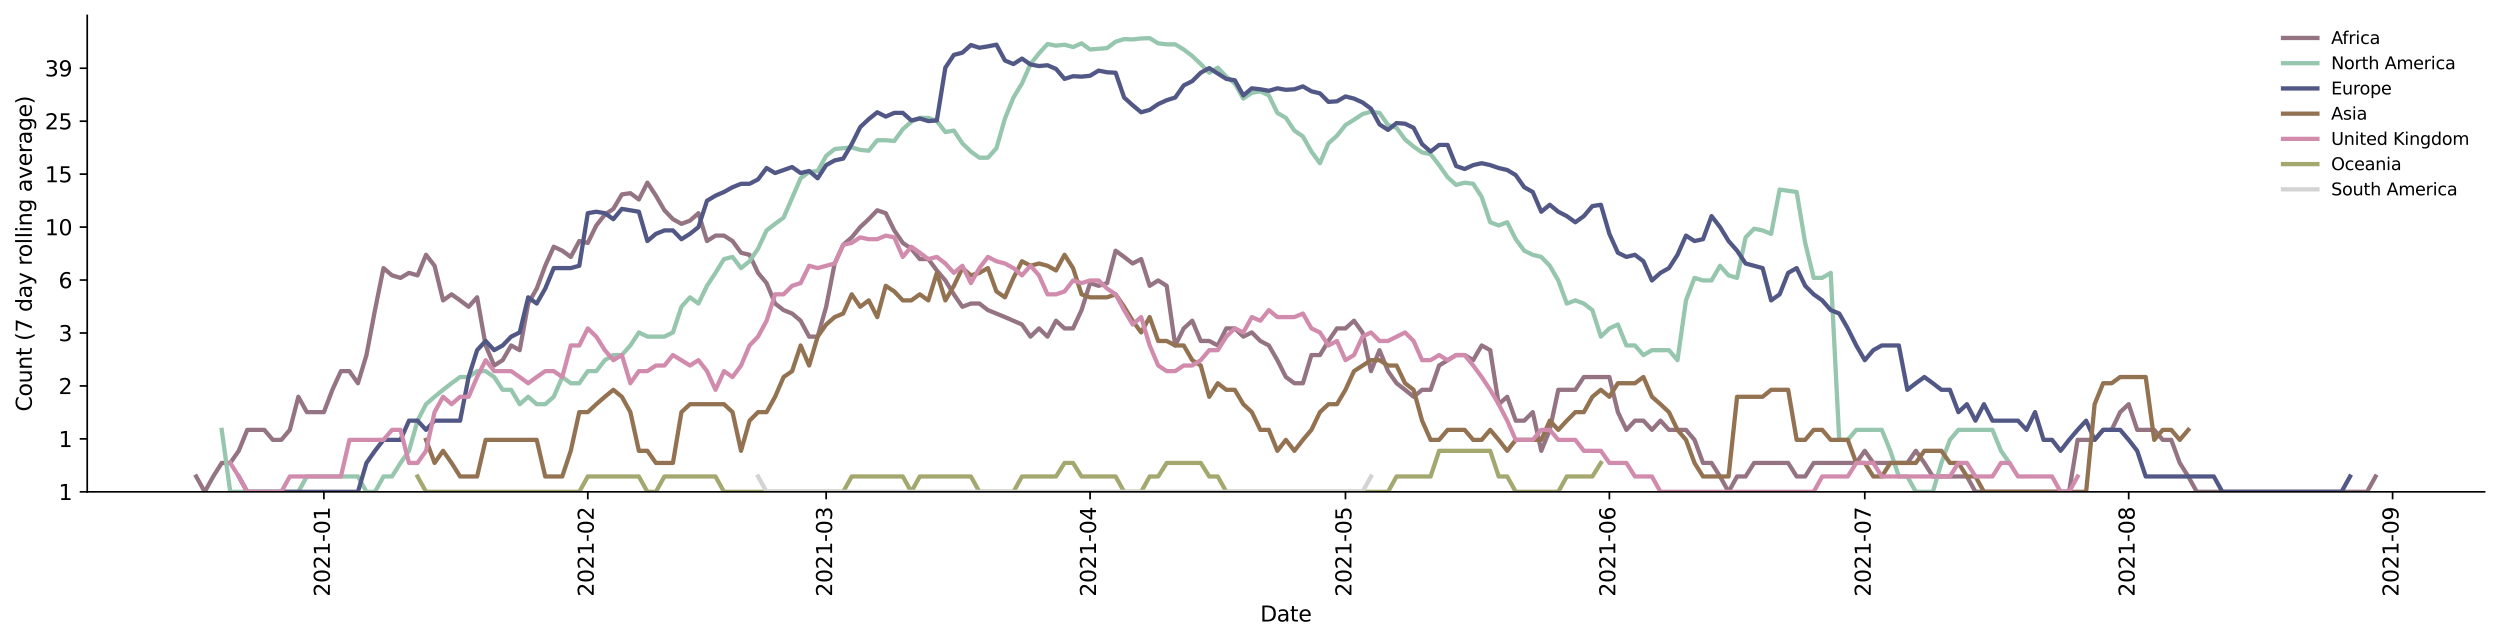<?xml version="1.0" encoding="utf-8" standalone="no"?>
<!DOCTYPE svg PUBLIC "-//W3C//DTD SVG 1.1//EN"
  "http://www.w3.org/Graphics/SVG/1.1/DTD/svg11.dtd">
<svg height="298.621pt" version="1.1" viewBox="0 0 1163.803 298.621" width="1163.803pt" xmlns="http://www.w3.org/2000/svg" xmlns:xlink="http://www.w3.org/1999/xlink">
 <defs>
  <style type="text/css">*{stroke-linecap:butt;stroke-linejoin:round;}</style>
 </defs>
 <g id="figure_1">
  <g id="patch_1">
   <path d="M 0 298.621 
L 1163.803 298.621 
L 1163.803 0 
L 0 0 
z
" style="fill:#ffffff;"/>
  </g>
  <g id="axes_1">
   <g id="patch_2">
    <path d="M 40.603 228.96 
L 1156.603 228.96 
L 1156.603 7.2 
L 40.603 7.2 
z
" style="fill:#ffffff;"/>
   </g>
   <g id="matplotlib.axis_1">
    <g id="xtick_1">
     <g id="line2d_1">
      <defs>
       <path d="M 0 0 
L 0 3.5 
" id="m2790b511ed" style="stroke:#000000;stroke-width:0.8;"/>
      </defs>
      <g>
       <use style="stroke:#000000;stroke-width:0.8;" x="150.776" xlink:href="#m2790b511ed" y="228.96"/>
      </g>
     </g>
     <g id="text_1">
      <!-- 2021-01 -->
      <g transform="translate(153.536 277.743)rotate(-90)scale(0.1 -0.1)">
       <defs>
        <path d="M 1228 531 
L 3431 531 
L 3431 0 
L 469 0 
L 469 531 
Q 828 903 1448 1529 
Q 2069 2156 2228 2338 
Q 2531 2678 2651 2914 
Q 2772 3150 2772 3378 
Q 2772 3750 2511 3984 
Q 2250 4219 1831 4219 
Q 1534 4219 1204 4116 
Q 875 4013 500 3803 
L 500 4441 
Q 881 4594 1212 4672 
Q 1544 4750 1819 4750 
Q 2544 4750 2975 4387 
Q 3406 4025 3406 3419 
Q 3406 3131 3298 2873 
Q 3191 2616 2906 2266 
Q 2828 2175 2409 1742 
Q 1991 1309 1228 531 
z
" id="DejaVuSans-32" transform="scale(0.016)"/>
        <path d="M 2034 4250 
Q 1547 4250 1301 3770 
Q 1056 3291 1056 2328 
Q 1056 1369 1301 889 
Q 1547 409 2034 409 
Q 2525 409 2770 889 
Q 3016 1369 3016 2328 
Q 3016 3291 2770 3770 
Q 2525 4250 2034 4250 
z
M 2034 4750 
Q 2819 4750 3233 4129 
Q 3647 3509 3647 2328 
Q 3647 1150 3233 529 
Q 2819 -91 2034 -91 
Q 1250 -91 836 529 
Q 422 1150 422 2328 
Q 422 3509 836 4129 
Q 1250 4750 2034 4750 
z
" id="DejaVuSans-30" transform="scale(0.016)"/>
        <path d="M 794 531 
L 1825 531 
L 1825 4091 
L 703 3866 
L 703 4441 
L 1819 4666 
L 2450 4666 
L 2450 531 
L 3481 531 
L 3481 0 
L 794 0 
L 794 531 
z
" id="DejaVuSans-31" transform="scale(0.016)"/>
        <path d="M 313 2009 
L 1997 2009 
L 1997 1497 
L 313 1497 
L 313 2009 
z
" id="DejaVuSans-2d" transform="scale(0.016)"/>
       </defs>
       <use xlink:href="#DejaVuSans-32"/>
       <use x="63.623" xlink:href="#DejaVuSans-30"/>
       <use x="127.246" xlink:href="#DejaVuSans-32"/>
       <use x="190.869" xlink:href="#DejaVuSans-31"/>
       <use x="254.492" xlink:href="#DejaVuSans-2d"/>
       <use x="290.576" xlink:href="#DejaVuSans-30"/>
       <use x="354.199" xlink:href="#DejaVuSans-31"/>
      </g>
     </g>
    </g>
    <g id="xtick_2">
     <g id="line2d_2">
      <g>
       <use style="stroke:#000000;stroke-width:0.8;" x="273.632" xlink:href="#m2790b511ed" y="228.96"/>
      </g>
     </g>
     <g id="text_2">
      <!-- 2021-02 -->
      <g transform="translate(276.391 277.743)rotate(-90)scale(0.1 -0.1)">
       <use xlink:href="#DejaVuSans-32"/>
       <use x="63.623" xlink:href="#DejaVuSans-30"/>
       <use x="127.246" xlink:href="#DejaVuSans-32"/>
       <use x="190.869" xlink:href="#DejaVuSans-31"/>
       <use x="254.492" xlink:href="#DejaVuSans-2d"/>
       <use x="290.576" xlink:href="#DejaVuSans-30"/>
       <use x="354.199" xlink:href="#DejaVuSans-32"/>
      </g>
     </g>
    </g>
    <g id="xtick_3">
     <g id="line2d_3">
      <g>
       <use style="stroke:#000000;stroke-width:0.8;" x="384.597" xlink:href="#m2790b511ed" y="228.96"/>
      </g>
     </g>
     <g id="text_3">
      <!-- 2021-03 -->
      <g transform="translate(387.357 277.743)rotate(-90)scale(0.1 -0.1)">
       <defs>
        <path d="M 2597 2516 
Q 3050 2419 3304 2112 
Q 3559 1806 3559 1356 
Q 3559 666 3084 287 
Q 2609 -91 1734 -91 
Q 1441 -91 1130 -33 
Q 819 25 488 141 
L 488 750 
Q 750 597 1062 519 
Q 1375 441 1716 441 
Q 2309 441 2620 675 
Q 2931 909 2931 1356 
Q 2931 1769 2642 2001 
Q 2353 2234 1838 2234 
L 1294 2234 
L 1294 2753 
L 1863 2753 
Q 2328 2753 2575 2939 
Q 2822 3125 2822 3475 
Q 2822 3834 2567 4026 
Q 2313 4219 1838 4219 
Q 1578 4219 1281 4162 
Q 984 4106 628 3988 
L 628 4550 
Q 988 4650 1302 4700 
Q 1616 4750 1894 4750 
Q 2613 4750 3031 4423 
Q 3450 4097 3450 3541 
Q 3450 3153 3228 2886 
Q 3006 2619 2597 2516 
z
" id="DejaVuSans-33" transform="scale(0.016)"/>
       </defs>
       <use xlink:href="#DejaVuSans-32"/>
       <use x="63.623" xlink:href="#DejaVuSans-30"/>
       <use x="127.246" xlink:href="#DejaVuSans-32"/>
       <use x="190.869" xlink:href="#DejaVuSans-31"/>
       <use x="254.492" xlink:href="#DejaVuSans-2d"/>
       <use x="290.576" xlink:href="#DejaVuSans-30"/>
       <use x="354.199" xlink:href="#DejaVuSans-33"/>
      </g>
     </g>
    </g>
    <g id="xtick_4">
     <g id="line2d_4">
      <g>
       <use style="stroke:#000000;stroke-width:0.8;" x="507.453" xlink:href="#m2790b511ed" y="228.96"/>
      </g>
     </g>
     <g id="text_4">
      <!-- 2021-04 -->
      <g transform="translate(510.212 277.743)rotate(-90)scale(0.1 -0.1)">
       <defs>
        <path d="M 2419 4116 
L 825 1625 
L 2419 1625 
L 2419 4116 
z
M 2253 4666 
L 3047 4666 
L 3047 1625 
L 3713 1625 
L 3713 1100 
L 3047 1100 
L 3047 0 
L 2419 0 
L 2419 1100 
L 313 1100 
L 313 1709 
L 2253 4666 
z
" id="DejaVuSans-34" transform="scale(0.016)"/>
       </defs>
       <use xlink:href="#DejaVuSans-32"/>
       <use x="63.623" xlink:href="#DejaVuSans-30"/>
       <use x="127.246" xlink:href="#DejaVuSans-32"/>
       <use x="190.869" xlink:href="#DejaVuSans-31"/>
       <use x="254.492" xlink:href="#DejaVuSans-2d"/>
       <use x="290.576" xlink:href="#DejaVuSans-30"/>
       <use x="354.199" xlink:href="#DejaVuSans-34"/>
      </g>
     </g>
    </g>
    <g id="xtick_5">
     <g id="line2d_5">
      <g>
       <use style="stroke:#000000;stroke-width:0.8;" x="626.345" xlink:href="#m2790b511ed" y="228.96"/>
      </g>
     </g>
     <g id="text_5">
      <!-- 2021-05 -->
      <g transform="translate(629.104 277.743)rotate(-90)scale(0.1 -0.1)">
       <defs>
        <path d="M 691 4666 
L 3169 4666 
L 3169 4134 
L 1269 4134 
L 1269 2991 
Q 1406 3038 1543 3061 
Q 1681 3084 1819 3084 
Q 2600 3084 3056 2656 
Q 3513 2228 3513 1497 
Q 3513 744 3044 326 
Q 2575 -91 1722 -91 
Q 1428 -91 1123 -41 
Q 819 9 494 109 
L 494 744 
Q 775 591 1075 516 
Q 1375 441 1709 441 
Q 2250 441 2565 725 
Q 2881 1009 2881 1497 
Q 2881 1984 2565 2268 
Q 2250 2553 1709 2553 
Q 1456 2553 1204 2497 
Q 953 2441 691 2322 
L 691 4666 
z
" id="DejaVuSans-35" transform="scale(0.016)"/>
       </defs>
       <use xlink:href="#DejaVuSans-32"/>
       <use x="63.623" xlink:href="#DejaVuSans-30"/>
       <use x="127.246" xlink:href="#DejaVuSans-32"/>
       <use x="190.869" xlink:href="#DejaVuSans-31"/>
       <use x="254.492" xlink:href="#DejaVuSans-2d"/>
       <use x="290.576" xlink:href="#DejaVuSans-30"/>
       <use x="354.199" xlink:href="#DejaVuSans-35"/>
      </g>
     </g>
    </g>
    <g id="xtick_6">
     <g id="line2d_6">
      <g>
       <use style="stroke:#000000;stroke-width:0.8;" x="749.2" xlink:href="#m2790b511ed" y="228.96"/>
      </g>
     </g>
     <g id="text_6">
      <!-- 2021-06 -->
      <g transform="translate(751.959 277.743)rotate(-90)scale(0.1 -0.1)">
       <defs>
        <path d="M 2113 2584 
Q 1688 2584 1439 2293 
Q 1191 2003 1191 1497 
Q 1191 994 1439 701 
Q 1688 409 2113 409 
Q 2538 409 2786 701 
Q 3034 994 3034 1497 
Q 3034 2003 2786 2293 
Q 2538 2584 2113 2584 
z
M 3366 4563 
L 3366 3988 
Q 3128 4100 2886 4159 
Q 2644 4219 2406 4219 
Q 1781 4219 1451 3797 
Q 1122 3375 1075 2522 
Q 1259 2794 1537 2939 
Q 1816 3084 2150 3084 
Q 2853 3084 3261 2657 
Q 3669 2231 3669 1497 
Q 3669 778 3244 343 
Q 2819 -91 2113 -91 
Q 1303 -91 875 529 
Q 447 1150 447 2328 
Q 447 3434 972 4092 
Q 1497 4750 2381 4750 
Q 2619 4750 2861 4703 
Q 3103 4656 3366 4563 
z
" id="DejaVuSans-36" transform="scale(0.016)"/>
       </defs>
       <use xlink:href="#DejaVuSans-32"/>
       <use x="63.623" xlink:href="#DejaVuSans-30"/>
       <use x="127.246" xlink:href="#DejaVuSans-32"/>
       <use x="190.869" xlink:href="#DejaVuSans-31"/>
       <use x="254.492" xlink:href="#DejaVuSans-2d"/>
       <use x="290.576" xlink:href="#DejaVuSans-30"/>
       <use x="354.199" xlink:href="#DejaVuSans-36"/>
      </g>
     </g>
    </g>
    <g id="xtick_7">
     <g id="line2d_7">
      <g>
       <use style="stroke:#000000;stroke-width:0.8;" x="868.092" xlink:href="#m2790b511ed" y="228.96"/>
      </g>
     </g>
     <g id="text_7">
      <!-- 2021-07 -->
      <g transform="translate(870.851 277.743)rotate(-90)scale(0.1 -0.1)">
       <defs>
        <path d="M 525 4666 
L 3525 4666 
L 3525 4397 
L 1831 0 
L 1172 0 
L 2766 4134 
L 525 4134 
L 525 4666 
z
" id="DejaVuSans-37" transform="scale(0.016)"/>
       </defs>
       <use xlink:href="#DejaVuSans-32"/>
       <use x="63.623" xlink:href="#DejaVuSans-30"/>
       <use x="127.246" xlink:href="#DejaVuSans-32"/>
       <use x="190.869" xlink:href="#DejaVuSans-31"/>
       <use x="254.492" xlink:href="#DejaVuSans-2d"/>
       <use x="290.576" xlink:href="#DejaVuSans-30"/>
       <use x="354.199" xlink:href="#DejaVuSans-37"/>
      </g>
     </g>
    </g>
    <g id="xtick_8">
     <g id="line2d_8">
      <g>
       <use style="stroke:#000000;stroke-width:0.8;" x="990.947" xlink:href="#m2790b511ed" y="228.96"/>
      </g>
     </g>
     <g id="text_8">
      <!-- 2021-08 -->
      <g transform="translate(993.706 277.743)rotate(-90)scale(0.1 -0.1)">
       <defs>
        <path d="M 2034 2216 
Q 1584 2216 1326 1975 
Q 1069 1734 1069 1313 
Q 1069 891 1326 650 
Q 1584 409 2034 409 
Q 2484 409 2743 651 
Q 3003 894 3003 1313 
Q 3003 1734 2745 1975 
Q 2488 2216 2034 2216 
z
M 1403 2484 
Q 997 2584 770 2862 
Q 544 3141 544 3541 
Q 544 4100 942 4425 
Q 1341 4750 2034 4750 
Q 2731 4750 3128 4425 
Q 3525 4100 3525 3541 
Q 3525 3141 3298 2862 
Q 3072 2584 2669 2484 
Q 3125 2378 3379 2068 
Q 3634 1759 3634 1313 
Q 3634 634 3220 271 
Q 2806 -91 2034 -91 
Q 1263 -91 848 271 
Q 434 634 434 1313 
Q 434 1759 690 2068 
Q 947 2378 1403 2484 
z
M 1172 3481 
Q 1172 3119 1398 2916 
Q 1625 2713 2034 2713 
Q 2441 2713 2670 2916 
Q 2900 3119 2900 3481 
Q 2900 3844 2670 4047 
Q 2441 4250 2034 4250 
Q 1625 4250 1398 4047 
Q 1172 3844 1172 3481 
z
" id="DejaVuSans-38" transform="scale(0.016)"/>
       </defs>
       <use xlink:href="#DejaVuSans-32"/>
       <use x="63.623" xlink:href="#DejaVuSans-30"/>
       <use x="127.246" xlink:href="#DejaVuSans-32"/>
       <use x="190.869" xlink:href="#DejaVuSans-31"/>
       <use x="254.492" xlink:href="#DejaVuSans-2d"/>
       <use x="290.576" xlink:href="#DejaVuSans-30"/>
       <use x="354.199" xlink:href="#DejaVuSans-38"/>
      </g>
     </g>
    </g>
    <g id="xtick_9">
     <g id="line2d_9">
      <g>
       <use style="stroke:#000000;stroke-width:0.8;" x="1113.802" xlink:href="#m2790b511ed" y="228.96"/>
      </g>
     </g>
     <g id="text_9">
      <!-- 2021-09 -->
      <g transform="translate(1116.561 277.743)rotate(-90)scale(0.1 -0.1)">
       <defs>
        <path d="M 703 97 
L 703 672 
Q 941 559 1184 500 
Q 1428 441 1663 441 
Q 2288 441 2617 861 
Q 2947 1281 2994 2138 
Q 2813 1869 2534 1725 
Q 2256 1581 1919 1581 
Q 1219 1581 811 2004 
Q 403 2428 403 3163 
Q 403 3881 828 4315 
Q 1253 4750 1959 4750 
Q 2769 4750 3195 4129 
Q 3622 3509 3622 2328 
Q 3622 1225 3098 567 
Q 2575 -91 1691 -91 
Q 1453 -91 1209 -44 
Q 966 3 703 97 
z
M 1959 2075 
Q 2384 2075 2632 2365 
Q 2881 2656 2881 3163 
Q 2881 3666 2632 3958 
Q 2384 4250 1959 4250 
Q 1534 4250 1286 3958 
Q 1038 3666 1038 3163 
Q 1038 2656 1286 2365 
Q 1534 2075 1959 2075 
z
" id="DejaVuSans-39" transform="scale(0.016)"/>
       </defs>
       <use xlink:href="#DejaVuSans-32"/>
       <use x="63.623" xlink:href="#DejaVuSans-30"/>
       <use x="127.246" xlink:href="#DejaVuSans-32"/>
       <use x="190.869" xlink:href="#DejaVuSans-31"/>
       <use x="254.492" xlink:href="#DejaVuSans-2d"/>
       <use x="290.576" xlink:href="#DejaVuSans-30"/>
       <use x="354.199" xlink:href="#DejaVuSans-39"/>
      </g>
     </g>
    </g>
    <g id="text_10">
     <!-- Date -->
     <g transform="translate(586.652 289.341)scale(0.1 -0.1)">
      <defs>
       <path d="M 1259 4147 
L 1259 519 
L 2022 519 
Q 2988 519 3436 956 
Q 3884 1394 3884 2338 
Q 3884 3275 3436 3711 
Q 2988 4147 2022 4147 
L 1259 4147 
z
M 628 4666 
L 1925 4666 
Q 3281 4666 3915 4102 
Q 4550 3538 4550 2338 
Q 4550 1131 3912 565 
Q 3275 0 1925 0 
L 628 0 
L 628 4666 
z
" id="DejaVuSans-44" transform="scale(0.016)"/>
       <path d="M 2194 1759 
Q 1497 1759 1228 1600 
Q 959 1441 959 1056 
Q 959 750 1161 570 
Q 1363 391 1709 391 
Q 2188 391 2477 730 
Q 2766 1069 2766 1631 
L 2766 1759 
L 2194 1759 
z
M 3341 1997 
L 3341 0 
L 2766 0 
L 2766 531 
Q 2569 213 2275 61 
Q 1981 -91 1556 -91 
Q 1019 -91 701 211 
Q 384 513 384 1019 
Q 384 1609 779 1909 
Q 1175 2209 1959 2209 
L 2766 2209 
L 2766 2266 
Q 2766 2663 2505 2880 
Q 2244 3097 1772 3097 
Q 1472 3097 1187 3025 
Q 903 2953 641 2809 
L 641 3341 
Q 956 3463 1253 3523 
Q 1550 3584 1831 3584 
Q 2591 3584 2966 3190 
Q 3341 2797 3341 1997 
z
" id="DejaVuSans-61" transform="scale(0.016)"/>
       <path d="M 1172 4494 
L 1172 3500 
L 2356 3500 
L 2356 3053 
L 1172 3053 
L 1172 1153 
Q 1172 725 1289 603 
Q 1406 481 1766 481 
L 2356 481 
L 2356 0 
L 1766 0 
Q 1100 0 847 248 
Q 594 497 594 1153 
L 594 3053 
L 172 3053 
L 172 3500 
L 594 3500 
L 594 4494 
L 1172 4494 
z
" id="DejaVuSans-74" transform="scale(0.016)"/>
       <path d="M 3597 1894 
L 3597 1613 
L 953 1613 
Q 991 1019 1311 708 
Q 1631 397 2203 397 
Q 2534 397 2845 478 
Q 3156 559 3463 722 
L 3463 178 
Q 3153 47 2828 -22 
Q 2503 -91 2169 -91 
Q 1331 -91 842 396 
Q 353 884 353 1716 
Q 353 2575 817 3079 
Q 1281 3584 2069 3584 
Q 2775 3584 3186 3129 
Q 3597 2675 3597 1894 
z
M 3022 2063 
Q 3016 2534 2758 2815 
Q 2500 3097 2075 3097 
Q 1594 3097 1305 2825 
Q 1016 2553 972 2059 
L 3022 2063 
z
" id="DejaVuSans-65" transform="scale(0.016)"/>
      </defs>
      <use xlink:href="#DejaVuSans-44"/>
      <use x="77.002" xlink:href="#DejaVuSans-61"/>
      <use x="138.281" xlink:href="#DejaVuSans-74"/>
      <use x="177.49" xlink:href="#DejaVuSans-65"/>
     </g>
    </g>
   </g>
   <g id="matplotlib.axis_2">
    <g id="ytick_1">
     <g id="line2d_10">
      <defs>
       <path d="M 0 0 
L -3.5 0 
" id="mad1fe5164d" style="stroke:#000000;stroke-width:0.8;"/>
      </defs>
      <g>
       <use style="stroke:#000000;stroke-width:0.8;" x="40.603" xlink:href="#mad1fe5164d" y="228.96"/>
      </g>
     </g>
     <g id="text_11">
      <!-- 1 -->
      <g transform="translate(27.241 232.759)scale(0.1 -0.1)">
       <use xlink:href="#DejaVuSans-31"/>
      </g>
     </g>
    </g>
    <g id="ytick_2">
     <g id="line2d_11">
      <g>
       <use style="stroke:#000000;stroke-width:0.8;" x="40.603" xlink:href="#mad1fe5164d" y="204.31"/>
      </g>
     </g>
     <g id="text_12">
      <!-- 1 -->
      <g transform="translate(27.241 208.11)scale(0.1 -0.1)">
       <use xlink:href="#DejaVuSans-31"/>
      </g>
     </g>
    </g>
    <g id="ytick_3">
     <g id="line2d_12">
      <g>
       <use style="stroke:#000000;stroke-width:0.8;" x="40.603" xlink:href="#mad1fe5164d" y="179.661"/>
      </g>
     </g>
     <g id="text_13">
      <!-- 2 -->
      <g transform="translate(27.241 183.46)scale(0.1 -0.1)">
       <use xlink:href="#DejaVuSans-32"/>
      </g>
     </g>
    </g>
    <g id="ytick_4">
     <g id="line2d_13">
      <g>
       <use style="stroke:#000000;stroke-width:0.8;" x="40.603" xlink:href="#mad1fe5164d" y="155.011"/>
      </g>
     </g>
     <g id="text_14">
      <!-- 3 -->
      <g transform="translate(27.241 158.81)scale(0.1 -0.1)">
       <use xlink:href="#DejaVuSans-33"/>
      </g>
     </g>
    </g>
    <g id="ytick_5">
     <g id="line2d_14">
      <g>
       <use style="stroke:#000000;stroke-width:0.8;" x="40.603" xlink:href="#mad1fe5164d" y="130.361"/>
      </g>
     </g>
     <g id="text_15">
      <!-- 6 -->
      <g transform="translate(27.241 134.16)scale(0.1 -0.1)">
       <use xlink:href="#DejaVuSans-36"/>
      </g>
     </g>
    </g>
    <g id="ytick_6">
     <g id="line2d_15">
      <g>
       <use style="stroke:#000000;stroke-width:0.8;" x="40.603" xlink:href="#mad1fe5164d" y="105.711"/>
      </g>
     </g>
     <g id="text_16">
      <!-- 10 -->
      <g transform="translate(20.878 109.511)scale(0.1 -0.1)">
       <use xlink:href="#DejaVuSans-31"/>
       <use x="63.623" xlink:href="#DejaVuSans-30"/>
      </g>
     </g>
    </g>
    <g id="ytick_7">
     <g id="line2d_16">
      <g>
       <use style="stroke:#000000;stroke-width:0.8;" x="40.603" xlink:href="#mad1fe5164d" y="81.062"/>
      </g>
     </g>
     <g id="text_17">
      <!-- 15 -->
      <g transform="translate(20.878 84.861)scale(0.1 -0.1)">
       <use xlink:href="#DejaVuSans-31"/>
       <use x="63.623" xlink:href="#DejaVuSans-35"/>
      </g>
     </g>
    </g>
    <g id="ytick_8">
     <g id="line2d_17">
      <g>
       <use style="stroke:#000000;stroke-width:0.8;" x="40.603" xlink:href="#mad1fe5164d" y="56.412"/>
      </g>
     </g>
     <g id="text_18">
      <!-- 25 -->
      <g transform="translate(20.878 60.211)scale(0.1 -0.1)">
       <use xlink:href="#DejaVuSans-32"/>
       <use x="63.623" xlink:href="#DejaVuSans-35"/>
      </g>
     </g>
    </g>
    <g id="ytick_9">
     <g id="line2d_18">
      <g>
       <use style="stroke:#000000;stroke-width:0.8;" x="40.603" xlink:href="#mad1fe5164d" y="31.762"/>
      </g>
     </g>
     <g id="text_19">
      <!-- 39 -->
      <g transform="translate(20.878 35.562)scale(0.1 -0.1)">
       <use xlink:href="#DejaVuSans-33"/>
       <use x="63.623" xlink:href="#DejaVuSans-39"/>
      </g>
     </g>
    </g>
    <g id="text_20">
     <!-- Count (7 day rolling average) -->
     <g transform="translate(14.798 191.548)rotate(-90)scale(0.1 -0.1)">
      <defs>
       <path d="M 4122 4306 
L 4122 3641 
Q 3803 3938 3442 4084 
Q 3081 4231 2675 4231 
Q 1875 4231 1450 3742 
Q 1025 3253 1025 2328 
Q 1025 1406 1450 917 
Q 1875 428 2675 428 
Q 3081 428 3442 575 
Q 3803 722 4122 1019 
L 4122 359 
Q 3791 134 3420 21 
Q 3050 -91 2638 -91 
Q 1578 -91 968 557 
Q 359 1206 359 2328 
Q 359 3453 968 4101 
Q 1578 4750 2638 4750 
Q 3056 4750 3426 4639 
Q 3797 4528 4122 4306 
z
" id="DejaVuSans-43" transform="scale(0.016)"/>
       <path d="M 1959 3097 
Q 1497 3097 1228 2736 
Q 959 2375 959 1747 
Q 959 1119 1226 758 
Q 1494 397 1959 397 
Q 2419 397 2687 759 
Q 2956 1122 2956 1747 
Q 2956 2369 2687 2733 
Q 2419 3097 1959 3097 
z
M 1959 3584 
Q 2709 3584 3137 3096 
Q 3566 2609 3566 1747 
Q 3566 888 3137 398 
Q 2709 -91 1959 -91 
Q 1206 -91 779 398 
Q 353 888 353 1747 
Q 353 2609 779 3096 
Q 1206 3584 1959 3584 
z
" id="DejaVuSans-6f" transform="scale(0.016)"/>
       <path d="M 544 1381 
L 544 3500 
L 1119 3500 
L 1119 1403 
Q 1119 906 1312 657 
Q 1506 409 1894 409 
Q 2359 409 2629 706 
Q 2900 1003 2900 1516 
L 2900 3500 
L 3475 3500 
L 3475 0 
L 2900 0 
L 2900 538 
Q 2691 219 2414 64 
Q 2138 -91 1772 -91 
Q 1169 -91 856 284 
Q 544 659 544 1381 
z
M 1991 3584 
L 1991 3584 
z
" id="DejaVuSans-75" transform="scale(0.016)"/>
       <path d="M 3513 2113 
L 3513 0 
L 2938 0 
L 2938 2094 
Q 2938 2591 2744 2837 
Q 2550 3084 2163 3084 
Q 1697 3084 1428 2787 
Q 1159 2491 1159 1978 
L 1159 0 
L 581 0 
L 581 3500 
L 1159 3500 
L 1159 2956 
Q 1366 3272 1645 3428 
Q 1925 3584 2291 3584 
Q 2894 3584 3203 3211 
Q 3513 2838 3513 2113 
z
" id="DejaVuSans-6e" transform="scale(0.016)"/>
       <path id="DejaVuSans-20" transform="scale(0.016)"/>
       <path d="M 1984 4856 
Q 1566 4138 1362 3434 
Q 1159 2731 1159 2009 
Q 1159 1288 1364 580 
Q 1569 -128 1984 -844 
L 1484 -844 
Q 1016 -109 783 600 
Q 550 1309 550 2009 
Q 550 2706 781 3412 
Q 1013 4119 1484 4856 
L 1984 4856 
z
" id="DejaVuSans-28" transform="scale(0.016)"/>
       <path d="M 2906 2969 
L 2906 4863 
L 3481 4863 
L 3481 0 
L 2906 0 
L 2906 525 
Q 2725 213 2448 61 
Q 2172 -91 1784 -91 
Q 1150 -91 751 415 
Q 353 922 353 1747 
Q 353 2572 751 3078 
Q 1150 3584 1784 3584 
Q 2172 3584 2448 3432 
Q 2725 3281 2906 2969 
z
M 947 1747 
Q 947 1113 1208 752 
Q 1469 391 1925 391 
Q 2381 391 2643 752 
Q 2906 1113 2906 1747 
Q 2906 2381 2643 2742 
Q 2381 3103 1925 3103 
Q 1469 3103 1208 2742 
Q 947 2381 947 1747 
z
" id="DejaVuSans-64" transform="scale(0.016)"/>
       <path d="M 2059 -325 
Q 1816 -950 1584 -1140 
Q 1353 -1331 966 -1331 
L 506 -1331 
L 506 -850 
L 844 -850 
Q 1081 -850 1212 -737 
Q 1344 -625 1503 -206 
L 1606 56 
L 191 3500 
L 800 3500 
L 1894 763 
L 2988 3500 
L 3597 3500 
L 2059 -325 
z
" id="DejaVuSans-79" transform="scale(0.016)"/>
       <path d="M 2631 2963 
Q 2534 3019 2420 3045 
Q 2306 3072 2169 3072 
Q 1681 3072 1420 2755 
Q 1159 2438 1159 1844 
L 1159 0 
L 581 0 
L 581 3500 
L 1159 3500 
L 1159 2956 
Q 1341 3275 1631 3429 
Q 1922 3584 2338 3584 
Q 2397 3584 2469 3576 
Q 2541 3569 2628 3553 
L 2631 2963 
z
" id="DejaVuSans-72" transform="scale(0.016)"/>
       <path d="M 603 4863 
L 1178 4863 
L 1178 0 
L 603 0 
L 603 4863 
z
" id="DejaVuSans-6c" transform="scale(0.016)"/>
       <path d="M 603 3500 
L 1178 3500 
L 1178 0 
L 603 0 
L 603 3500 
z
M 603 4863 
L 1178 4863 
L 1178 4134 
L 603 4134 
L 603 4863 
z
" id="DejaVuSans-69" transform="scale(0.016)"/>
       <path d="M 2906 1791 
Q 2906 2416 2648 2759 
Q 2391 3103 1925 3103 
Q 1463 3103 1205 2759 
Q 947 2416 947 1791 
Q 947 1169 1205 825 
Q 1463 481 1925 481 
Q 2391 481 2648 825 
Q 2906 1169 2906 1791 
z
M 3481 434 
Q 3481 -459 3084 -895 
Q 2688 -1331 1869 -1331 
Q 1566 -1331 1297 -1286 
Q 1028 -1241 775 -1147 
L 775 -588 
Q 1028 -725 1275 -790 
Q 1522 -856 1778 -856 
Q 2344 -856 2625 -561 
Q 2906 -266 2906 331 
L 2906 616 
Q 2728 306 2450 153 
Q 2172 0 1784 0 
Q 1141 0 747 490 
Q 353 981 353 1791 
Q 353 2603 747 3093 
Q 1141 3584 1784 3584 
Q 2172 3584 2450 3431 
Q 2728 3278 2906 2969 
L 2906 3500 
L 3481 3500 
L 3481 434 
z
" id="DejaVuSans-67" transform="scale(0.016)"/>
       <path d="M 191 3500 
L 800 3500 
L 1894 563 
L 2988 3500 
L 3597 3500 
L 2284 0 
L 1503 0 
L 191 3500 
z
" id="DejaVuSans-76" transform="scale(0.016)"/>
       <path d="M 513 4856 
L 1013 4856 
Q 1481 4119 1714 3412 
Q 1947 2706 1947 2009 
Q 1947 1309 1714 600 
Q 1481 -109 1013 -844 
L 513 -844 
Q 928 -128 1133 580 
Q 1338 1288 1338 2009 
Q 1338 2731 1133 3434 
Q 928 4138 513 4856 
z
" id="DejaVuSans-29" transform="scale(0.016)"/>
      </defs>
      <use xlink:href="#DejaVuSans-43"/>
      <use x="69.824" xlink:href="#DejaVuSans-6f"/>
      <use x="131.006" xlink:href="#DejaVuSans-75"/>
      <use x="194.385" xlink:href="#DejaVuSans-6e"/>
      <use x="257.764" xlink:href="#DejaVuSans-74"/>
      <use x="296.973" xlink:href="#DejaVuSans-20"/>
      <use x="328.76" xlink:href="#DejaVuSans-28"/>
      <use x="367.773" xlink:href="#DejaVuSans-37"/>
      <use x="431.396" xlink:href="#DejaVuSans-20"/>
      <use x="463.184" xlink:href="#DejaVuSans-64"/>
      <use x="526.66" xlink:href="#DejaVuSans-61"/>
      <use x="587.939" xlink:href="#DejaVuSans-79"/>
      <use x="647.119" xlink:href="#DejaVuSans-20"/>
      <use x="678.906" xlink:href="#DejaVuSans-72"/>
      <use x="717.77" xlink:href="#DejaVuSans-6f"/>
      <use x="778.951" xlink:href="#DejaVuSans-6c"/>
      <use x="806.734" xlink:href="#DejaVuSans-6c"/>
      <use x="834.518" xlink:href="#DejaVuSans-69"/>
      <use x="862.301" xlink:href="#DejaVuSans-6e"/>
      <use x="925.68" xlink:href="#DejaVuSans-67"/>
      <use x="989.156" xlink:href="#DejaVuSans-20"/>
      <use x="1020.943" xlink:href="#DejaVuSans-61"/>
      <use x="1082.223" xlink:href="#DejaVuSans-76"/>
      <use x="1141.402" xlink:href="#DejaVuSans-65"/>
      <use x="1202.926" xlink:href="#DejaVuSans-72"/>
      <use x="1244.039" xlink:href="#DejaVuSans-61"/>
      <use x="1305.318" xlink:href="#DejaVuSans-67"/>
      <use x="1368.795" xlink:href="#DejaVuSans-65"/>
      <use x="1430.318" xlink:href="#DejaVuSans-29"/>
     </g>
    </g>
   </g>
   <g id="line2d_19">
    <path clip-path="url(#p6060e0b5a1)" d="M 91.33 221.813 
L 95.293 228.96 
L 99.257 221.813 
L 103.22 215.508 
L 107.183 215.508 
L 111.146 209.869 
L 115.109 200.11 
L 123.035 200.11 
L 126.998 204.767 
L 130.961 204.767 
L 134.924 200.11 
L 138.887 184.711 
L 142.85 191.858 
L 150.776 191.858 
L 154.739 181.466 
L 158.703 172.767 
L 162.666 172.767 
L 166.629 178.407 
L 170.592 165.286 
L 174.555 144.365 
L 178.518 124.803 
L 182.481 128.185 
L 186.444 129.361 
L 190.407 127.033 
L 194.37 128.185 
L 198.333 118.62 
L 202.296 123.722 
L 206.259 139.839 
L 210.222 137.021 
L 214.186 139.839 
L 218.149 142.813 
L 222.112 138.411 
L 226.075 160.823 
L 230.038 170.156 
L 234.001 167.665 
L 237.964 160.823 
L 241.927 163.008 
L 245.89 141.305 
L 249.853 134.344 
L 253.816 123.722 
L 257.779 114.862 
L 261.742 116.708 
L 265.705 119.602 
L 269.668 112.207 
L 273.632 113.078 
L 277.595 104.952 
L 281.558 99.919 
L 285.521 97.242 
L 289.484 90.504 
L 293.447 89.932 
L 297.41 92.858 
L 301.373 85.038 
L 305.336 91.083 
L 309.299 97.899 
L 313.262 102.019 
L 317.225 104.204 
L 321.188 102.737 
L 325.151 99.237 
L 329.114 112.207 
L 333.078 109.678 
L 337.041 109.678 
L 341.004 112.207 
L 344.967 117.655 
L 348.93 118.62 
L 352.893 127.033 
L 356.856 131.794 
L 360.819 141.305 
L 364.782 144.365 
L 368.745 145.962 
L 372.708 149.309 
L 376.671 156.704 
L 380.634 156.704 
L 384.597 142.813 
L 388.561 122.662 
L 392.524 113.963 
L 396.487 110.508 
L 400.45 105.711 
L 404.413 102.019 
L 408.376 97.899 
L 412.339 99.237 
L 416.302 107.263 
L 420.265 113.078 
L 424.228 115.777 
L 428.191 120.603 
L 432.154 120.603 
L 436.117 125.907 
L 440.08 130.564 
L 444.043 137.021 
L 448.007 142.813 
L 451.97 141.305 
L 455.933 141.305 
L 459.896 144.365 
L 467.822 147.61 
L 475.748 151.064 
L 479.711 156.704 
L 483.674 152.879 
L 487.637 156.704 
L 491.6 149.309 
L 495.563 152.879 
L 499.526 152.879 
L 503.489 144.365 
L 507.453 131.794 
L 511.416 133.054 
L 515.379 131.794 
L 519.342 116.708 
L 523.305 119.602 
L 527.268 122.662 
L 531.231 120.603 
L 535.194 133.054 
L 539.157 130.564 
L 543.12 133.054 
L 547.083 160.823 
L 551.046 152.879 
L 555.009 149.309 
L 558.972 158.724 
L 562.936 158.724 
L 566.899 160.823 
L 570.862 152.879 
L 574.825 152.879 
L 578.788 156.704 
L 582.751 154.757 
L 586.714 158.724 
L 590.677 160.823 
L 594.64 167.665 
L 598.603 175.513 
L 602.566 178.407 
L 606.529 178.407 
L 610.492 165.286 
L 614.455 165.286 
L 618.418 158.724 
L 622.382 152.879 
L 626.345 152.879 
L 630.308 149.309 
L 634.271 154.757 
L 638.234 172.767 
L 642.197 163.008 
L 646.16 172.767 
L 650.123 178.407 
L 654.086 181.466 
L 658.049 184.711 
L 662.012 181.466 
L 665.975 181.466 
L 669.938 170.156 
L 677.864 165.286 
L 681.828 165.286 
L 685.791 167.665 
L 689.754 160.823 
L 693.717 163.008 
L 697.68 188.166 
L 701.643 184.711 
L 705.606 195.825 
L 709.569 195.825 
L 713.532 191.858 
L 717.495 209.869 
L 721.458 200.11 
L 725.421 181.466 
L 733.347 181.466 
L 737.311 175.513 
L 749.2 175.513 
L 753.163 191.858 
L 757.126 200.11 
L 761.089 195.825 
L 765.052 195.825 
L 769.015 200.11 
L 772.978 195.825 
L 776.941 200.11 
L 784.867 200.11 
L 788.83 204.767 
L 792.793 215.508 
L 796.757 215.508 
L 800.72 221.813 
L 804.683 228.96 
L 808.646 221.813 
L 812.609 221.813 
L 816.572 215.508 
L 832.424 215.508 
L 836.387 221.813 
L 840.35 221.813 
L 844.313 215.508 
L 864.129 215.508 
L 868.092 209.869 
L 872.055 215.508 
L 887.907 215.508 
L 891.87 209.869 
L 895.833 215.508 
L 899.796 221.813 
L 915.649 221.813 
L 919.612 228.96 
L 963.205 228.96 
L 967.168 204.767 
L 975.095 204.767 
L 979.058 200.11 
L 983.021 200.11 
L 986.984 191.858 
L 990.947 188.166 
L 994.91 200.11 
L 1002.836 200.11 
L 1006.799 204.767 
L 1010.762 204.767 
L 1014.725 215.508 
L 1018.688 221.813 
L 1022.651 228.96 
L 1101.913 228.96 
L 1105.876 221.813 
L 1105.876 221.813 
" style="fill:none;stroke:#947383;stroke-linecap:square;stroke-width:2;"/>
   </g>
   <g id="line2d_20">
    <path clip-path="url(#p6060e0b5a1)" d="M 103.22 200.11 
L 107.183 228.96 
L 138.887 228.96 
L 142.85 221.813 
L 166.629 221.813 
L 170.592 228.96 
L 174.555 228.96 
L 178.518 221.813 
L 182.481 221.813 
L 186.444 215.508 
L 190.407 209.869 
L 194.37 195.825 
L 198.333 188.166 
L 202.296 184.711 
L 206.259 181.466 
L 210.222 178.407 
L 214.186 175.513 
L 218.149 175.513 
L 222.112 172.767 
L 226.075 172.767 
L 230.038 175.513 
L 234.001 181.466 
L 237.964 181.466 
L 241.927 188.166 
L 245.89 184.711 
L 249.853 188.166 
L 253.816 188.166 
L 257.779 184.711 
L 261.742 175.513 
L 265.705 178.407 
L 269.668 178.407 
L 273.632 172.767 
L 277.595 172.767 
L 281.558 167.665 
L 285.521 165.286 
L 289.484 165.286 
L 293.447 160.823 
L 297.41 154.757 
L 301.373 156.704 
L 309.299 156.704 
L 313.262 154.757 
L 317.225 142.813 
L 321.188 138.411 
L 325.151 141.305 
L 329.114 133.054 
L 333.078 127.033 
L 337.041 120.603 
L 341.004 119.602 
L 344.967 124.803 
L 348.93 121.622 
L 352.893 115.777 
L 356.856 107.263 
L 360.819 104.204 
L 364.782 101.31 
L 372.708 82.999 
L 376.671 80.078 
L 380.634 79.607 
L 384.597 72.577 
L 388.561 69.38 
L 396.487 68.61 
L 400.45 69.769 
L 404.413 70.162 
L 408.376 65.275 
L 412.339 65.275 
L 416.302 65.636 
L 420.265 60.141 
L 424.228 56.666 
L 428.191 54.862 
L 432.154 54.862 
L 436.117 56.361 
L 440.08 61.463 
L 444.043 60.798 
L 448.007 66.732 
L 451.97 70.557 
L 455.933 73.407 
L 459.896 73.407 
L 463.859 68.994 
L 467.822 55.158 
L 471.785 45.399 
L 475.748 38.875 
L 479.711 29.815 
L 483.674 24.865 
L 487.637 20.49 
L 491.6 21.274 
L 495.563 20.802 
L 499.526 21.909 
L 503.489 20.18 
L 507.453 23.039 
L 515.379 22.391 
L 519.342 19.412 
L 523.305 18.205 
L 527.268 18.355 
L 531.231 17.908 
L 535.194 17.76 
L 539.157 20.18 
L 543.12 20.646 
L 547.083 20.646 
L 551.046 23.039 
L 555.009 26.06 
L 558.972 29.815 
L 562.936 33.853 
L 566.899 31.508 
L 570.862 35.681 
L 574.825 38.875 
L 578.788 45.897 
L 582.751 43.214 
L 586.714 42.505 
L 590.677 44.417 
L 594.64 52.547 
L 598.603 54.862 
L 602.566 60.798 
L 606.529 63.508 
L 610.492 70.557 
L 614.455 75.976 
L 618.418 66.732 
L 622.382 63.162 
L 626.345 58.218 
L 630.308 55.756 
L 634.271 53.116 
L 638.234 51.983 
L 642.197 52.547 
L 646.16 58.218 
L 650.123 59.492 
L 654.086 64.917 
L 658.049 68.229 
L 662.012 70.955 
L 665.975 71.759 
L 669.938 76.861 
L 673.901 82.501 
L 677.864 86.087 
L 681.828 85.038 
L 685.791 85.56 
L 689.754 91.668 
L 693.717 103.465 
L 697.68 104.952 
L 701.643 103.465 
L 705.606 111.351 
L 709.569 116.708 
L 713.532 118.62 
L 717.495 119.602 
L 721.458 123.722 
L 725.421 130.564 
L 729.384 141.305 
L 733.347 139.839 
L 737.311 141.305 
L 741.274 144.365 
L 745.237 156.704 
L 749.2 152.879 
L 753.163 151.064 
L 757.126 160.823 
L 761.089 160.823 
L 765.052 165.286 
L 769.015 163.008 
L 776.941 163.008 
L 780.904 167.665 
L 784.867 139.839 
L 788.83 129.361 
L 792.793 130.564 
L 796.757 130.564 
L 800.72 123.722 
L 804.683 128.185 
L 808.646 129.361 
L 812.609 110.508 
L 816.572 106.482 
L 820.535 107.263 
L 824.498 108.861 
L 828.461 88.25 
L 836.387 89.366 
L 840.35 113.078 
L 844.313 129.361 
L 848.276 129.361 
L 852.239 127.033 
L 856.203 204.767 
L 860.166 204.767 
L 864.129 200.11 
L 876.018 200.11 
L 879.981 209.869 
L 883.944 221.813 
L 887.907 221.813 
L 891.87 228.96 
L 899.796 228.96 
L 903.759 215.508 
L 907.722 204.767 
L 911.686 200.11 
L 927.538 200.11 
L 931.501 209.869 
L 935.464 215.508 
L 935.464 215.508 
" style="fill:none;stroke:#96c6ad;stroke-linecap:square;stroke-width:2;"/>
   </g>
   <g id="line2d_21">
    <path clip-path="url(#p6060e0b5a1)" d="M 111.146 221.813 
L 115.109 228.96 
L 166.629 228.96 
L 170.592 215.508 
L 174.555 209.869 
L 178.518 204.767 
L 186.444 204.767 
L 190.407 195.825 
L 194.37 195.825 
L 198.333 200.11 
L 202.296 195.825 
L 214.186 195.825 
L 218.149 175.513 
L 222.112 163.008 
L 226.075 158.724 
L 230.038 163.008 
L 234.001 160.823 
L 237.964 156.704 
L 241.927 154.757 
L 245.89 138.411 
L 249.853 141.305 
L 253.816 134.344 
L 257.779 124.803 
L 265.705 124.803 
L 269.668 123.722 
L 273.632 99.237 
L 277.595 98.564 
L 281.558 99.237 
L 285.521 102.019 
L 289.484 97.242 
L 297.41 98.564 
L 301.373 112.207 
L 305.336 108.861 
L 309.299 107.263 
L 313.262 107.263 
L 317.225 111.351 
L 321.188 108.861 
L 325.151 105.711 
L 329.114 93.462 
L 333.078 91.083 
L 337.041 89.366 
L 341.004 87.158 
L 344.967 85.56 
L 348.93 85.56 
L 352.893 83.501 
L 356.856 78.216 
L 360.819 80.554 
L 368.745 77.761 
L 372.708 80.554 
L 376.671 79.607 
L 380.634 82.999 
L 384.597 76.861 
L 388.561 74.676 
L 392.524 73.826 
L 396.487 67.102 
L 400.45 59.171 
L 404.413 55.456 
L 408.376 52.264 
L 412.339 54.273 
L 416.302 52.547 
L 420.265 52.547 
L 424.228 56.058 
L 428.191 55.158 
L 432.154 56.361 
L 436.117 56.058 
L 440.08 31.508 
L 444.043 25.545 
L 448.007 24.529 
L 451.97 20.959 
L 455.933 22.23 
L 459.896 21.59 
L 463.859 20.802 
L 467.822 28.174 
L 471.785 29.815 
L 475.748 27.283 
L 479.711 30.001 
L 483.674 30.749 
L 487.637 30.374 
L 491.6 32.085 
L 495.563 36.725 
L 499.526 35.475 
L 503.489 35.681 
L 507.453 35.27 
L 511.416 32.864 
L 515.379 33.654 
L 519.342 33.853 
L 523.305 45.399 
L 527.268 48.986 
L 531.231 52.264 
L 535.194 51.149 
L 539.157 48.459 
L 543.12 46.653 
L 547.083 45.399 
L 551.046 39.76 
L 555.009 37.789 
L 558.972 33.853 
L 562.936 31.7 
L 570.862 36.725 
L 574.825 37.361 
L 578.788 44.417 
L 582.751 41.115 
L 586.714 41.574 
L 590.677 42.271 
L 594.64 41.115 
L 598.603 41.805 
L 602.566 41.574 
L 606.529 40.207 
L 610.492 42.505 
L 614.455 43.452 
L 618.418 47.419 
L 622.382 47.162 
L 626.345 44.906 
L 630.308 45.897 
L 634.271 47.677 
L 638.234 50.6 
L 642.197 57.904 
L 646.16 60.468 
L 650.123 57.281 
L 654.086 57.591 
L 658.049 59.492 
L 662.012 67.102 
L 665.975 70.557 
L 669.938 67.475 
L 673.901 67.475 
L 677.864 77.309 
L 681.828 78.676 
L 685.791 76.861 
L 689.754 75.976 
L 693.717 76.861 
L 697.68 78.216 
L 701.643 79.139 
L 705.606 81.518 
L 709.569 87.158 
L 713.532 89.366 
L 717.495 98.564 
L 721.458 95.319 
L 725.421 98.564 
L 729.384 100.61 
L 733.347 103.465 
L 737.311 100.61 
L 741.274 95.952 
L 745.237 95.319 
L 749.2 108.861 
L 753.163 117.655 
L 757.126 119.602 
L 761.089 118.62 
L 765.052 121.622 
L 769.015 130.564 
L 772.978 127.033 
L 776.941 124.803 
L 780.904 118.62 
L 784.867 109.678 
L 788.83 112.207 
L 792.793 111.351 
L 796.757 100.61 
L 800.72 105.711 
L 804.683 112.207 
L 808.646 116.708 
L 812.609 122.662 
L 820.535 124.803 
L 824.498 139.839 
L 828.461 137.021 
L 832.424 127.033 
L 836.387 124.803 
L 840.35 133.054 
L 844.313 137.021 
L 848.276 139.839 
L 852.239 144.365 
L 856.203 145.962 
L 860.166 152.879 
L 864.129 160.823 
L 868.092 167.665 
L 872.055 163.008 
L 876.018 160.823 
L 883.944 160.823 
L 887.907 181.466 
L 891.87 178.407 
L 895.833 175.513 
L 899.796 178.407 
L 903.759 181.466 
L 907.722 181.466 
L 911.686 191.858 
L 915.649 188.166 
L 919.612 195.825 
L 923.575 188.166 
L 927.538 195.825 
L 939.427 195.825 
L 943.39 200.11 
L 947.353 191.858 
L 951.316 204.767 
L 955.279 204.767 
L 959.242 209.869 
L 963.205 204.767 
L 967.168 200.11 
L 971.132 195.825 
L 975.095 204.767 
L 979.058 200.11 
L 986.984 200.11 
L 990.947 204.767 
L 994.91 209.869 
L 998.873 221.813 
L 1030.578 221.813 
L 1034.541 228.96 
L 1090.024 228.96 
L 1093.987 221.813 
L 1093.987 221.813 
" style="fill:none;stroke:#525886;stroke-linecap:square;stroke-width:2;"/>
   </g>
   <g id="line2d_22">
    <path clip-path="url(#p6060e0b5a1)" d="M 198.333 204.767 
L 202.296 215.508 
L 206.259 209.869 
L 210.222 215.508 
L 214.186 221.813 
L 222.112 221.813 
L 226.075 204.767 
L 249.853 204.767 
L 253.816 221.813 
L 261.742 221.813 
L 265.705 209.869 
L 269.668 191.858 
L 273.632 191.858 
L 277.595 188.166 
L 281.558 184.711 
L 285.521 181.466 
L 289.484 184.711 
L 293.447 191.858 
L 297.41 209.869 
L 301.373 209.869 
L 305.336 215.508 
L 313.262 215.508 
L 317.225 191.858 
L 321.188 188.166 
L 337.041 188.166 
L 341.004 191.858 
L 344.967 209.869 
L 348.93 195.825 
L 352.893 191.858 
L 356.856 191.858 
L 360.819 184.711 
L 364.782 175.513 
L 368.745 172.767 
L 372.708 160.823 
L 376.671 170.156 
L 380.634 156.704 
L 384.597 151.064 
L 388.561 147.61 
L 392.524 145.962 
L 396.487 137.021 
L 400.45 142.813 
L 404.413 139.839 
L 408.376 147.61 
L 412.339 133.054 
L 416.302 135.666 
L 420.265 139.839 
L 424.228 139.839 
L 428.191 137.021 
L 432.154 139.839 
L 436.117 127.033 
L 440.08 139.839 
L 444.043 133.054 
L 448.007 124.803 
L 451.97 128.185 
L 455.933 127.033 
L 459.896 124.803 
L 463.859 135.666 
L 467.822 138.411 
L 471.785 129.361 
L 475.748 121.622 
L 479.711 123.722 
L 483.674 122.662 
L 487.637 123.722 
L 491.6 125.907 
L 495.563 118.62 
L 499.526 124.803 
L 503.489 137.021 
L 507.453 138.411 
L 515.379 138.411 
L 519.342 137.021 
L 523.305 142.813 
L 527.268 149.309 
L 531.231 154.757 
L 535.194 147.61 
L 539.157 158.724 
L 543.12 158.724 
L 547.083 160.823 
L 551.046 160.823 
L 555.009 167.665 
L 558.972 170.156 
L 562.936 184.711 
L 566.899 178.407 
L 570.862 181.466 
L 574.825 181.466 
L 578.788 188.166 
L 582.751 191.858 
L 586.714 200.11 
L 590.677 200.11 
L 594.64 209.869 
L 598.603 204.767 
L 602.566 209.869 
L 606.529 204.767 
L 610.492 200.11 
L 614.455 191.858 
L 618.418 188.166 
L 622.382 188.166 
L 626.345 181.466 
L 630.308 172.767 
L 638.234 167.665 
L 642.197 167.665 
L 646.16 170.156 
L 650.123 170.156 
L 654.086 178.407 
L 658.049 181.466 
L 662.012 195.825 
L 665.975 204.767 
L 669.938 204.767 
L 673.901 200.11 
L 681.828 200.11 
L 685.791 204.767 
L 689.754 204.767 
L 693.717 200.11 
L 697.68 204.767 
L 701.643 209.869 
L 705.606 204.767 
L 717.495 204.767 
L 721.458 195.825 
L 725.421 200.11 
L 729.384 195.825 
L 733.347 191.858 
L 737.311 191.858 
L 741.274 184.711 
L 745.237 181.466 
L 749.2 184.711 
L 753.163 178.407 
L 761.089 178.407 
L 765.052 175.513 
L 769.015 184.711 
L 772.978 188.166 
L 776.941 191.858 
L 780.904 200.11 
L 784.867 204.767 
L 788.83 215.508 
L 792.793 221.813 
L 804.683 221.813 
L 808.646 184.711 
L 820.535 184.711 
L 824.498 181.466 
L 832.424 181.466 
L 836.387 204.767 
L 840.35 204.767 
L 844.313 200.11 
L 848.276 200.11 
L 852.239 204.767 
L 860.166 204.767 
L 864.129 215.508 
L 868.092 215.508 
L 872.055 221.813 
L 876.018 221.813 
L 879.981 215.508 
L 891.87 215.508 
L 895.833 209.869 
L 903.759 209.869 
L 907.722 215.508 
L 911.686 215.508 
L 915.649 221.813 
L 919.612 221.813 
L 923.575 228.96 
L 971.132 228.96 
L 975.095 188.166 
L 979.058 178.407 
L 983.021 178.407 
L 986.984 175.513 
L 998.873 175.513 
L 1002.836 204.767 
L 1006.799 200.11 
L 1010.762 200.11 
L 1014.725 204.767 
L 1018.688 200.11 
L 1018.688 200.11 
" style="fill:none;stroke:#937252;stroke-linecap:square;stroke-width:2;"/>
   </g>
   <g id="line2d_23">
    <path clip-path="url(#p6060e0b5a1)" d="M 107.183 215.508 
L 111.146 221.813 
L 115.109 228.96 
L 130.961 228.96 
L 134.924 221.813 
L 158.703 221.813 
L 162.666 204.767 
L 178.518 204.767 
L 182.481 200.11 
L 186.444 200.11 
L 190.407 215.508 
L 194.37 215.508 
L 198.333 209.869 
L 202.296 191.858 
L 206.259 184.711 
L 210.222 188.166 
L 214.186 184.711 
L 218.149 184.711 
L 222.112 175.513 
L 226.075 167.665 
L 230.038 172.767 
L 237.964 172.767 
L 241.927 175.513 
L 245.89 178.407 
L 249.853 175.513 
L 253.816 172.767 
L 257.779 172.767 
L 261.742 175.513 
L 265.705 160.823 
L 269.668 160.823 
L 273.632 152.879 
L 277.595 156.704 
L 281.558 163.008 
L 285.521 167.665 
L 289.484 165.286 
L 293.447 178.407 
L 297.41 172.767 
L 301.373 172.767 
L 305.336 170.156 
L 309.299 170.156 
L 313.262 165.286 
L 321.188 170.156 
L 325.151 167.665 
L 329.114 172.767 
L 333.078 181.466 
L 337.041 172.767 
L 341.004 175.513 
L 344.967 170.156 
L 348.93 160.823 
L 352.893 156.704 
L 356.856 149.309 
L 360.819 137.021 
L 364.782 137.021 
L 368.745 133.054 
L 372.708 131.794 
L 376.671 123.722 
L 380.634 124.803 
L 388.561 122.662 
L 392.524 113.963 
L 396.487 113.078 
L 400.45 110.508 
L 404.413 111.351 
L 408.376 111.351 
L 412.339 109.678 
L 416.302 110.508 
L 420.265 119.602 
L 424.228 114.862 
L 428.191 117.655 
L 432.154 120.603 
L 436.117 119.602 
L 440.08 122.662 
L 444.043 127.033 
L 448.007 123.722 
L 451.97 131.794 
L 455.933 124.803 
L 459.896 119.602 
L 463.859 121.622 
L 467.822 122.662 
L 471.785 124.803 
L 475.748 128.185 
L 479.711 123.722 
L 483.674 128.185 
L 487.637 137.021 
L 491.6 137.021 
L 495.563 135.666 
L 499.526 130.564 
L 503.489 131.794 
L 507.453 130.564 
L 511.416 130.564 
L 515.379 134.344 
L 519.342 137.021 
L 523.305 144.365 
L 527.268 151.064 
L 531.231 147.61 
L 535.194 160.823 
L 539.157 170.156 
L 543.12 172.767 
L 547.083 172.767 
L 551.046 170.156 
L 555.009 170.156 
L 558.972 167.665 
L 562.936 163.008 
L 566.899 163.008 
L 570.862 156.704 
L 574.825 152.879 
L 578.788 154.757 
L 582.751 147.61 
L 586.714 149.309 
L 590.677 144.365 
L 594.64 147.61 
L 602.566 147.61 
L 606.529 145.962 
L 610.492 152.879 
L 614.455 154.757 
L 618.418 160.823 
L 622.382 158.724 
L 626.345 167.665 
L 630.308 165.286 
L 634.271 156.704 
L 638.234 154.757 
L 642.197 158.724 
L 646.16 158.724 
L 654.086 154.757 
L 658.049 158.724 
L 662.012 167.665 
L 665.975 167.665 
L 669.938 165.286 
L 673.901 167.665 
L 677.864 165.286 
L 681.828 165.286 
L 685.791 170.156 
L 689.754 175.513 
L 693.717 181.466 
L 697.68 188.166 
L 701.643 195.825 
L 705.606 204.767 
L 713.532 204.767 
L 717.495 200.11 
L 721.458 200.11 
L 725.421 204.767 
L 733.347 204.767 
L 737.311 209.869 
L 745.237 209.869 
L 749.2 215.508 
L 757.126 215.508 
L 761.089 221.813 
L 769.015 221.813 
L 772.978 228.96 
L 844.313 228.96 
L 848.276 221.813 
L 860.166 221.813 
L 864.129 215.508 
L 872.055 215.508 
L 876.018 221.813 
L 907.722 221.813 
L 911.686 215.508 
L 915.649 215.508 
L 919.612 221.813 
L 927.538 221.813 
L 931.501 215.508 
L 935.464 215.508 
L 939.427 221.813 
L 955.279 221.813 
L 959.242 228.96 
L 963.205 228.96 
L 967.168 221.813 
L 967.168 221.813 
" style="fill:none;stroke:#d18cad;stroke-linecap:square;stroke-width:2;"/>
   </g>
   <g id="line2d_24">
    <path clip-path="url(#p6060e0b5a1)" d="M 194.37 221.813 
L 198.333 228.96 
L 269.668 228.96 
L 273.632 221.813 
L 297.41 221.813 
L 301.373 228.96 
L 305.336 228.96 
L 309.299 221.813 
L 333.078 221.813 
L 337.041 228.96 
L 392.524 228.96 
L 396.487 221.813 
L 420.265 221.813 
L 424.228 228.96 
L 428.191 221.813 
L 451.97 221.813 
L 455.933 228.96 
L 471.785 228.96 
L 475.748 221.813 
L 491.6 221.813 
L 495.563 215.508 
L 499.526 215.508 
L 503.489 221.813 
L 519.342 221.813 
L 523.305 228.96 
L 531.231 228.96 
L 535.194 221.813 
L 539.157 221.813 
L 543.12 215.508 
L 558.972 215.508 
L 562.936 221.813 
L 566.899 221.813 
L 570.862 228.96 
L 646.16 228.96 
L 650.123 221.813 
L 665.975 221.813 
L 669.938 209.869 
L 693.717 209.869 
L 697.68 221.813 
L 701.643 221.813 
L 705.606 228.96 
L 725.421 228.96 
L 729.384 221.813 
L 741.274 221.813 
L 745.237 215.508 
L 745.237 215.508 
" style="fill:none;stroke:#a4a86f;stroke-linecap:square;stroke-width:2;"/>
   </g>
   <g id="line2d_25">
    <path clip-path="url(#p6060e0b5a1)" d="M 352.893 221.813 
L 356.856 228.96 
L 360.819 228.96 
L 364.782 228.96 
L 368.745 228.96 
L 372.708 228.96 
L 376.671 228.96 
L 380.634 228.96 
L 384.597 228.96 
L 388.561 228.96 
L 392.524 228.96 
L 396.487 228.96 
L 400.45 228.96 
L 404.413 228.96 
L 408.376 228.96 
L 412.339 228.96 
L 416.302 228.96 
L 420.265 228.96 
L 424.228 228.96 
L 428.191 228.96 
L 432.154 228.96 
L 436.117 228.96 
L 440.08 228.96 
L 444.043 228.96 
L 448.007 228.96 
L 451.97 228.96 
L 455.933 228.96 
L 459.896 228.96 
L 463.859 228.96 
L 467.822 228.96 
L 471.785 228.96 
L 475.748 228.96 
L 479.711 228.96 
L 483.674 228.96 
L 487.637 228.96 
L 491.6 228.96 
L 495.563 228.96 
L 499.526 228.96 
L 503.489 228.96 
L 507.453 228.96 
L 511.416 228.96 
L 515.379 228.96 
L 519.342 228.96 
L 523.305 228.96 
L 527.268 228.96 
L 531.231 228.96 
L 535.194 228.96 
L 539.157 228.96 
L 543.12 228.96 
L 547.083 228.96 
L 551.046 228.96 
L 555.009 228.96 
L 558.972 228.96 
L 562.936 228.96 
L 566.899 228.96 
L 570.862 228.96 
L 574.825 228.96 
L 578.788 228.96 
L 582.751 228.96 
L 586.714 228.96 
L 590.677 228.96 
L 594.64 228.96 
L 598.603 228.96 
L 602.566 228.96 
L 606.529 228.96 
L 610.492 228.96 
L 614.455 228.96 
L 618.418 228.96 
L 622.382 228.96 
L 626.345 228.96 
L 630.308 228.96 
L 634.271 228.96 
L 638.234 221.813 
" style="fill:none;stroke:#d3d3d3;stroke-linecap:square;stroke-width:2;"/>
   </g>
   <g id="patch_3">
    <path d="M 40.603 228.96 
L 40.603 7.2 
" style="fill:none;stroke:#000000;stroke-linecap:square;stroke-linejoin:miter;stroke-width:0.8;"/>
   </g>
   <g id="patch_4">
    <path d="M 40.603 228.96 
L 1156.603 228.96 
" style="fill:none;stroke:#000000;stroke-linecap:square;stroke-linejoin:miter;stroke-width:0.8;"/>
   </g>
   <g id="legend_1">
    <g id="line2d_26">
     <path d="M 1062.792 17.679 
L 1078.792 17.679 
" style="fill:none;stroke:#947383;stroke-linecap:square;stroke-width:2;"/>
    </g>
    <g id="line2d_27"/>
    <g id="text_21">
     <!-- Africa -->
     <g transform="translate(1085.192 20.479)scale(0.08 -0.08)">
      <defs>
       <path d="M 2188 4044 
L 1331 1722 
L 3047 1722 
L 2188 4044 
z
M 1831 4666 
L 2547 4666 
L 4325 0 
L 3669 0 
L 3244 1197 
L 1141 1197 
L 716 0 
L 50 0 
L 1831 4666 
z
" id="DejaVuSans-41" transform="scale(0.016)"/>
       <path d="M 2375 4863 
L 2375 4384 
L 1825 4384 
Q 1516 4384 1395 4259 
Q 1275 4134 1275 3809 
L 1275 3500 
L 2222 3500 
L 2222 3053 
L 1275 3053 
L 1275 0 
L 697 0 
L 697 3053 
L 147 3053 
L 147 3500 
L 697 3500 
L 697 3744 
Q 697 4328 969 4595 
Q 1241 4863 1831 4863 
L 2375 4863 
z
" id="DejaVuSans-66" transform="scale(0.016)"/>
       <path d="M 3122 3366 
L 3122 2828 
Q 2878 2963 2633 3030 
Q 2388 3097 2138 3097 
Q 1578 3097 1268 2742 
Q 959 2388 959 1747 
Q 959 1106 1268 751 
Q 1578 397 2138 397 
Q 2388 397 2633 464 
Q 2878 531 3122 666 
L 3122 134 
Q 2881 22 2623 -34 
Q 2366 -91 2075 -91 
Q 1284 -91 818 406 
Q 353 903 353 1747 
Q 353 2603 823 3093 
Q 1294 3584 2113 3584 
Q 2378 3584 2631 3529 
Q 2884 3475 3122 3366 
z
" id="DejaVuSans-63" transform="scale(0.016)"/>
      </defs>
      <use xlink:href="#DejaVuSans-41"/>
      <use x="64.783" xlink:href="#DejaVuSans-66"/>
      <use x="99.988" xlink:href="#DejaVuSans-72"/>
      <use x="141.102" xlink:href="#DejaVuSans-69"/>
      <use x="168.885" xlink:href="#DejaVuSans-63"/>
      <use x="223.865" xlink:href="#DejaVuSans-61"/>
     </g>
    </g>
    <g id="line2d_28">
     <path d="M 1062.792 29.421 
L 1078.792 29.421 
" style="fill:none;stroke:#96c6ad;stroke-linecap:square;stroke-width:2;"/>
    </g>
    <g id="line2d_29"/>
    <g id="text_22">
     <!-- North America -->
     <g transform="translate(1085.192 32.221)scale(0.08 -0.08)">
      <defs>
       <path d="M 628 4666 
L 1478 4666 
L 3547 763 
L 3547 4666 
L 4159 4666 
L 4159 0 
L 3309 0 
L 1241 3903 
L 1241 0 
L 628 0 
L 628 4666 
z
" id="DejaVuSans-4e" transform="scale(0.016)"/>
       <path d="M 3513 2113 
L 3513 0 
L 2938 0 
L 2938 2094 
Q 2938 2591 2744 2837 
Q 2550 3084 2163 3084 
Q 1697 3084 1428 2787 
Q 1159 2491 1159 1978 
L 1159 0 
L 581 0 
L 581 4863 
L 1159 4863 
L 1159 2956 
Q 1366 3272 1645 3428 
Q 1925 3584 2291 3584 
Q 2894 3584 3203 3211 
Q 3513 2838 3513 2113 
z
" id="DejaVuSans-68" transform="scale(0.016)"/>
       <path d="M 3328 2828 
Q 3544 3216 3844 3400 
Q 4144 3584 4550 3584 
Q 5097 3584 5394 3201 
Q 5691 2819 5691 2113 
L 5691 0 
L 5113 0 
L 5113 2094 
Q 5113 2597 4934 2840 
Q 4756 3084 4391 3084 
Q 3944 3084 3684 2787 
Q 3425 2491 3425 1978 
L 3425 0 
L 2847 0 
L 2847 2094 
Q 2847 2600 2669 2842 
Q 2491 3084 2119 3084 
Q 1678 3084 1418 2786 
Q 1159 2488 1159 1978 
L 1159 0 
L 581 0 
L 581 3500 
L 1159 3500 
L 1159 2956 
Q 1356 3278 1631 3431 
Q 1906 3584 2284 3584 
Q 2666 3584 2933 3390 
Q 3200 3197 3328 2828 
z
" id="DejaVuSans-6d" transform="scale(0.016)"/>
      </defs>
      <use xlink:href="#DejaVuSans-4e"/>
      <use x="74.805" xlink:href="#DejaVuSans-6f"/>
      <use x="135.986" xlink:href="#DejaVuSans-72"/>
      <use x="177.1" xlink:href="#DejaVuSans-74"/>
      <use x="216.309" xlink:href="#DejaVuSans-68"/>
      <use x="279.688" xlink:href="#DejaVuSans-20"/>
      <use x="311.475" xlink:href="#DejaVuSans-41"/>
      <use x="379.883" xlink:href="#DejaVuSans-6d"/>
      <use x="477.295" xlink:href="#DejaVuSans-65"/>
      <use x="538.818" xlink:href="#DejaVuSans-72"/>
      <use x="579.932" xlink:href="#DejaVuSans-69"/>
      <use x="607.715" xlink:href="#DejaVuSans-63"/>
      <use x="662.695" xlink:href="#DejaVuSans-61"/>
     </g>
    </g>
    <g id="line2d_30">
     <path d="M 1062.792 41.164 
L 1078.792 41.164 
" style="fill:none;stroke:#525886;stroke-linecap:square;stroke-width:2;"/>
    </g>
    <g id="line2d_31"/>
    <g id="text_23">
     <!-- Europe -->
     <g transform="translate(1085.192 43.964)scale(0.08 -0.08)">
      <defs>
       <path d="M 628 4666 
L 3578 4666 
L 3578 4134 
L 1259 4134 
L 1259 2753 
L 3481 2753 
L 3481 2222 
L 1259 2222 
L 1259 531 
L 3634 531 
L 3634 0 
L 628 0 
L 628 4666 
z
" id="DejaVuSans-45" transform="scale(0.016)"/>
       <path d="M 1159 525 
L 1159 -1331 
L 581 -1331 
L 581 3500 
L 1159 3500 
L 1159 2969 
Q 1341 3281 1617 3432 
Q 1894 3584 2278 3584 
Q 2916 3584 3314 3078 
Q 3713 2572 3713 1747 
Q 3713 922 3314 415 
Q 2916 -91 2278 -91 
Q 1894 -91 1617 61 
Q 1341 213 1159 525 
z
M 3116 1747 
Q 3116 2381 2855 2742 
Q 2594 3103 2138 3103 
Q 1681 3103 1420 2742 
Q 1159 2381 1159 1747 
Q 1159 1113 1420 752 
Q 1681 391 2138 391 
Q 2594 391 2855 752 
Q 3116 1113 3116 1747 
z
" id="DejaVuSans-70" transform="scale(0.016)"/>
      </defs>
      <use xlink:href="#DejaVuSans-45"/>
      <use x="63.184" xlink:href="#DejaVuSans-75"/>
      <use x="126.562" xlink:href="#DejaVuSans-72"/>
      <use x="165.426" xlink:href="#DejaVuSans-6f"/>
      <use x="226.607" xlink:href="#DejaVuSans-70"/>
      <use x="290.084" xlink:href="#DejaVuSans-65"/>
     </g>
    </g>
    <g id="line2d_32">
     <path d="M 1062.792 52.906 
L 1078.792 52.906 
" style="fill:none;stroke:#937252;stroke-linecap:square;stroke-width:2;"/>
    </g>
    <g id="line2d_33"/>
    <g id="text_24">
     <!-- Asia -->
     <g transform="translate(1085.192 55.706)scale(0.08 -0.08)">
      <defs>
       <path d="M 2834 3397 
L 2834 2853 
Q 2591 2978 2328 3040 
Q 2066 3103 1784 3103 
Q 1356 3103 1142 2972 
Q 928 2841 928 2578 
Q 928 2378 1081 2264 
Q 1234 2150 1697 2047 
L 1894 2003 
Q 2506 1872 2764 1633 
Q 3022 1394 3022 966 
Q 3022 478 2636 193 
Q 2250 -91 1575 -91 
Q 1294 -91 989 -36 
Q 684 19 347 128 
L 347 722 
Q 666 556 975 473 
Q 1284 391 1588 391 
Q 1994 391 2212 530 
Q 2431 669 2431 922 
Q 2431 1156 2273 1281 
Q 2116 1406 1581 1522 
L 1381 1569 
Q 847 1681 609 1914 
Q 372 2147 372 2553 
Q 372 3047 722 3315 
Q 1072 3584 1716 3584 
Q 2034 3584 2315 3537 
Q 2597 3491 2834 3397 
z
" id="DejaVuSans-73" transform="scale(0.016)"/>
      </defs>
      <use xlink:href="#DejaVuSans-41"/>
      <use x="68.408" xlink:href="#DejaVuSans-73"/>
      <use x="120.508" xlink:href="#DejaVuSans-69"/>
      <use x="148.291" xlink:href="#DejaVuSans-61"/>
     </g>
    </g>
    <g id="line2d_34">
     <path d="M 1062.792 64.649 
L 1078.792 64.649 
" style="fill:none;stroke:#d18cad;stroke-linecap:square;stroke-width:2;"/>
    </g>
    <g id="line2d_35"/>
    <g id="text_25">
     <!-- United Kingdom -->
     <g transform="translate(1085.192 67.449)scale(0.08 -0.08)">
      <defs>
       <path d="M 556 4666 
L 1191 4666 
L 1191 1831 
Q 1191 1081 1462 751 
Q 1734 422 2344 422 
Q 2950 422 3222 751 
Q 3494 1081 3494 1831 
L 3494 4666 
L 4128 4666 
L 4128 1753 
Q 4128 841 3676 375 
Q 3225 -91 2344 -91 
Q 1459 -91 1007 375 
Q 556 841 556 1753 
L 556 4666 
z
" id="DejaVuSans-55" transform="scale(0.016)"/>
       <path d="M 628 4666 
L 1259 4666 
L 1259 2694 
L 3353 4666 
L 4166 4666 
L 1850 2491 
L 4331 0 
L 3500 0 
L 1259 2247 
L 1259 0 
L 628 0 
L 628 4666 
z
" id="DejaVuSans-4b" transform="scale(0.016)"/>
      </defs>
      <use xlink:href="#DejaVuSans-55"/>
      <use x="73.193" xlink:href="#DejaVuSans-6e"/>
      <use x="136.572" xlink:href="#DejaVuSans-69"/>
      <use x="164.355" xlink:href="#DejaVuSans-74"/>
      <use x="203.564" xlink:href="#DejaVuSans-65"/>
      <use x="265.088" xlink:href="#DejaVuSans-64"/>
      <use x="328.564" xlink:href="#DejaVuSans-20"/>
      <use x="360.352" xlink:href="#DejaVuSans-4b"/>
      <use x="425.928" xlink:href="#DejaVuSans-69"/>
      <use x="453.711" xlink:href="#DejaVuSans-6e"/>
      <use x="517.09" xlink:href="#DejaVuSans-67"/>
      <use x="580.566" xlink:href="#DejaVuSans-64"/>
      <use x="644.043" xlink:href="#DejaVuSans-6f"/>
      <use x="705.225" xlink:href="#DejaVuSans-6d"/>
     </g>
    </g>
    <g id="line2d_36">
     <path d="M 1062.792 76.391 
L 1078.792 76.391 
" style="fill:none;stroke:#a4a86f;stroke-linecap:square;stroke-width:2;"/>
    </g>
    <g id="line2d_37"/>
    <g id="text_26">
     <!-- Oceania -->
     <g transform="translate(1085.192 79.191)scale(0.08 -0.08)">
      <defs>
       <path d="M 2522 4238 
Q 1834 4238 1429 3725 
Q 1025 3213 1025 2328 
Q 1025 1447 1429 934 
Q 1834 422 2522 422 
Q 3209 422 3611 934 
Q 4013 1447 4013 2328 
Q 4013 3213 3611 3725 
Q 3209 4238 2522 4238 
z
M 2522 4750 
Q 3503 4750 4090 4092 
Q 4678 3434 4678 2328 
Q 4678 1225 4090 567 
Q 3503 -91 2522 -91 
Q 1538 -91 948 565 
Q 359 1222 359 2328 
Q 359 3434 948 4092 
Q 1538 4750 2522 4750 
z
" id="DejaVuSans-4f" transform="scale(0.016)"/>
      </defs>
      <use xlink:href="#DejaVuSans-4f"/>
      <use x="78.711" xlink:href="#DejaVuSans-63"/>
      <use x="133.691" xlink:href="#DejaVuSans-65"/>
      <use x="195.215" xlink:href="#DejaVuSans-61"/>
      <use x="256.494" xlink:href="#DejaVuSans-6e"/>
      <use x="319.873" xlink:href="#DejaVuSans-69"/>
      <use x="347.656" xlink:href="#DejaVuSans-61"/>
     </g>
    </g>
    <g id="line2d_38">
     <path d="M 1062.792 88.134 
L 1078.792 88.134 
" style="fill:none;stroke:#d3d3d3;stroke-linecap:square;stroke-width:2;"/>
    </g>
    <g id="line2d_39"/>
    <g id="text_27">
     <!-- South America -->
     <g transform="translate(1085.192 90.934)scale(0.08 -0.08)">
      <defs>
       <path d="M 3425 4513 
L 3425 3897 
Q 3066 4069 2747 4153 
Q 2428 4238 2131 4238 
Q 1616 4238 1336 4038 
Q 1056 3838 1056 3469 
Q 1056 3159 1242 3001 
Q 1428 2844 1947 2747 
L 2328 2669 
Q 3034 2534 3370 2195 
Q 3706 1856 3706 1288 
Q 3706 609 3251 259 
Q 2797 -91 1919 -91 
Q 1588 -91 1214 -16 
Q 841 59 441 206 
L 441 856 
Q 825 641 1194 531 
Q 1563 422 1919 422 
Q 2459 422 2753 634 
Q 3047 847 3047 1241 
Q 3047 1584 2836 1778 
Q 2625 1972 2144 2069 
L 1759 2144 
Q 1053 2284 737 2584 
Q 422 2884 422 3419 
Q 422 4038 858 4394 
Q 1294 4750 2059 4750 
Q 2388 4750 2728 4690 
Q 3069 4631 3425 4513 
z
" id="DejaVuSans-53" transform="scale(0.016)"/>
      </defs>
      <use xlink:href="#DejaVuSans-53"/>
      <use x="63.477" xlink:href="#DejaVuSans-6f"/>
      <use x="124.658" xlink:href="#DejaVuSans-75"/>
      <use x="188.037" xlink:href="#DejaVuSans-74"/>
      <use x="227.246" xlink:href="#DejaVuSans-68"/>
      <use x="290.625" xlink:href="#DejaVuSans-20"/>
      <use x="322.412" xlink:href="#DejaVuSans-41"/>
      <use x="390.82" xlink:href="#DejaVuSans-6d"/>
      <use x="488.232" xlink:href="#DejaVuSans-65"/>
      <use x="549.756" xlink:href="#DejaVuSans-72"/>
      <use x="590.869" xlink:href="#DejaVuSans-69"/>
      <use x="618.652" xlink:href="#DejaVuSans-63"/>
      <use x="673.633" xlink:href="#DejaVuSans-61"/>
     </g>
    </g>
   </g>
  </g>
 </g>
 <defs>
  <clipPath id="p6060e0b5a1">
   <rect height="221.76" width="1116" x="40.603" y="7.2"/>
  </clipPath>
 </defs>
</svg>
